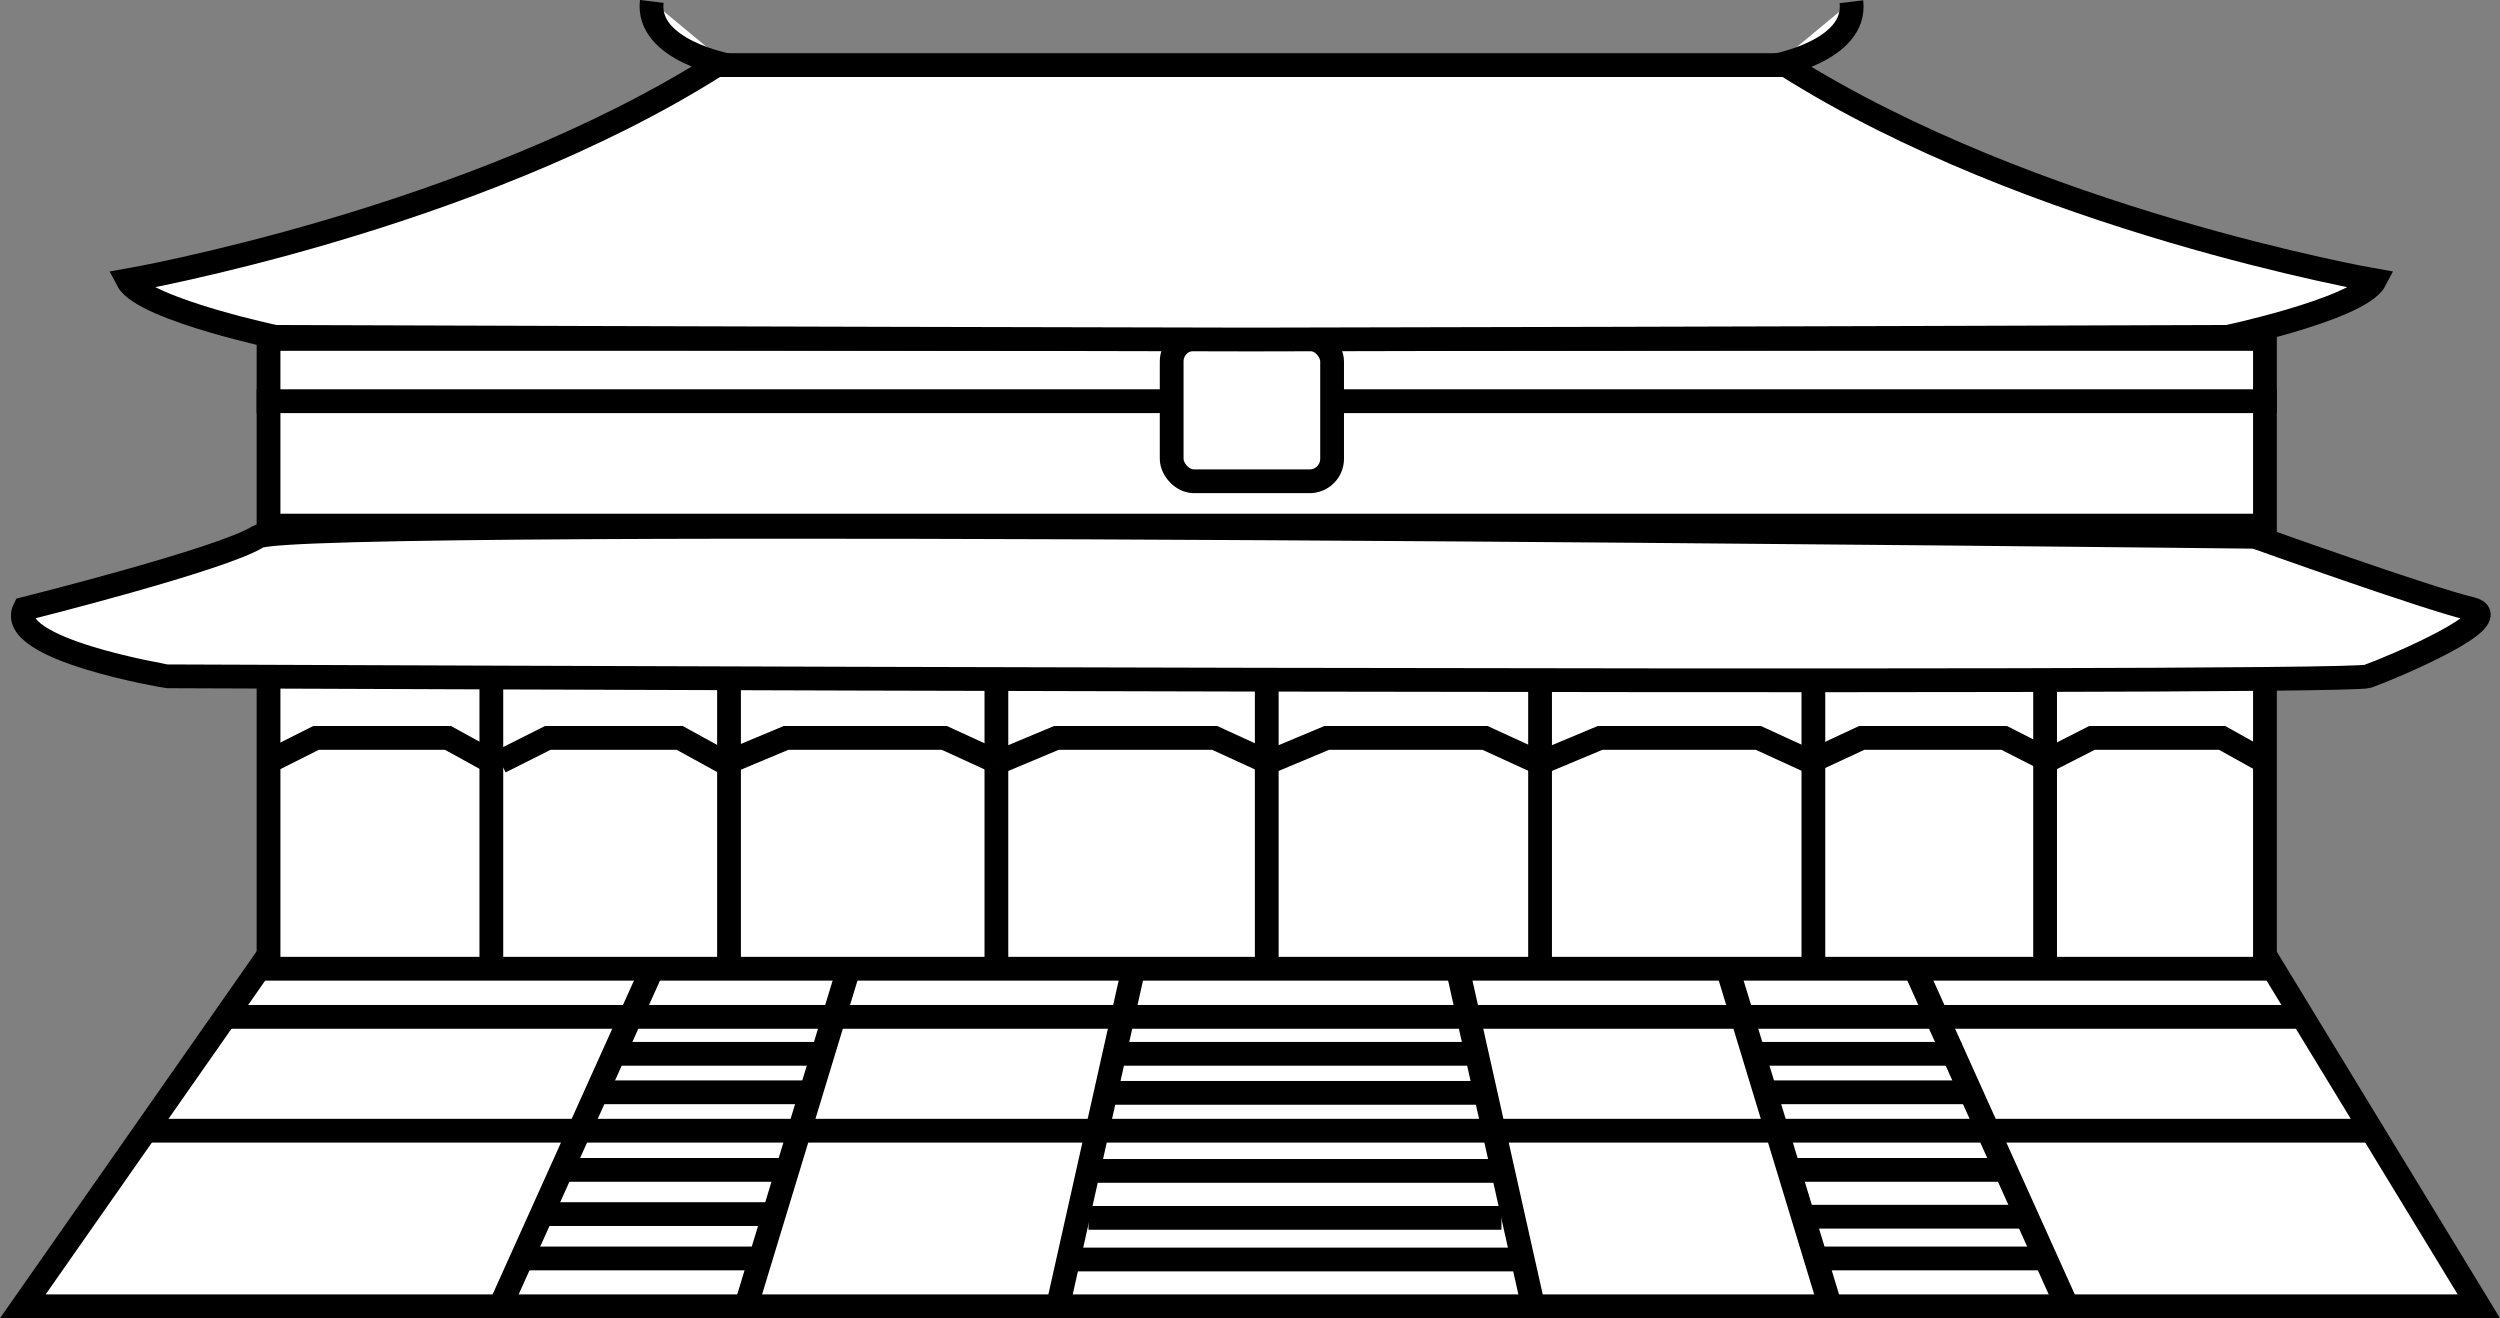 <svg xmlns="http://www.w3.org/2000/svg" viewBox="0 0 841.51 443.71"><rect x="0" y="0" width="841.51" height="443.71" fill="#808080" stroke="none"/><defs><style>.cls-1{fill:#fff;stroke:#000;stroke-miterlimit:10;stroke-width:8px;}</style></defs><g id="Layer_2" data-name="Layer 2"><g id="Layer_1-2" data-name="Layer 1"><polyline class="cls-1" points="90.39 321.48 7.68 439.71 834.39 439.71 762.39 321.48"/><rect class="cls-1" x="90.39" y="227.48" width="672" height="98.6"/><rect class="cls-1" x="90.39" y="135.03" width="672" height="41.89"/><rect class="cls-1" x="90.39" y="114.09" width="672" height="20.95"/><path class="cls-1" d="M245.39,22.06s-28-5-26-21.58"/><path class="cls-1" d="M597.19,22.15s28-5,26-21.57"/><rect class="cls-1" x="394.39" y="114.08" width="54" height="47.92" rx="7.56"/><path class="cls-1" d="M8.27,204.93s66.58-16.67,78.53-24.24,672.26,0,672.26,0,58.08,20.83,72.7,24.24c13,3-26.24,19.69-34.77,22.72s-740.72,0-740.72,0S1.44,218.56,8.27,204.93Z"/><path class="cls-1" d="M799.39,94.38c-2.63,5-16.36,10.06-28.7,13.68-11,3.23-20.87,5.33-20.87,5.33s-163.53.59-328.5.89h-.23c-165-.3-328.49-.89-328.49-.89s-9.9-2.1-20.88-5.33C59.38,104.44,45.65,99.41,43,94.38c0,0,115.63-20.19,198.22-72.47H601.17C683.76,74.19,799.39,94.38,799.39,94.38Z"/><line class="cls-1" x1="426.39" y1="229.12" x2="426.39" y2="327.48"/><line class="cls-1" x1="610.39" y1="229.12" x2="610.39" y2="327.48"/><line class="cls-1" x1="245.39" y1="227.72" x2="245.39" y2="326.08"/><line class="cls-1" x1="335.39" y1="229.12" x2="335.39" y2="327.48"/><line class="cls-1" x1="518.39" y1="227.72" x2="518.39" y2="326.08"/><line class="cls-1" x1="688.39" y1="227.72" x2="688.39" y2="326.08"/><line class="cls-1" x1="165.39" y1="229.12" x2="165.39" y2="327.48"/><polyline class="cls-1" points="90.39 256.42 106.39 248.38 150.78 248.38 165.39 256.42"/><polyline class="cls-1" points="168.39 256.42 184.39 248.38 228.78 248.38 243.39 256.42"/><polyline class="cls-1" points="245.39 256.42 264.59 248.38 317.86 248.38 335.39 256.42"/><polyline class="cls-1" points="336.39 256.42 355.59 248.38 408.86 248.38 426.39 256.42"/><polyline class="cls-1" points="427.39 256.42 446.59 248.38 499.86 248.38 517.39 256.42"/><polyline class="cls-1" points="519.39 256.42 538.59 248.38 591.86 248.38 609.39 256.42"/><polyline class="cls-1" points="609.39 256.42 626.67 248.38 674.61 248.38 690.39 256.42"/><polyline class="cls-1" points="688.39 256.42 704.17 248.38 747.97 248.38 762.39 256.42"/><line class="cls-1" x1="75.39" y1="342.28" x2="775.39" y2="342.28"/><line class="cls-1" x1="49.39" y1="380.6" x2="798.39" y2="380.6"/><line class="cls-1" x1="381.39" y1="326.73" x2="356.09" y2="439.71"/><line class="cls-1" x1="219.28" y1="326.73" x2="168.39" y2="439.71"/><line class="cls-1" x1="286.26" y1="324.11" x2="250.58" y2="441.48"/><line class="cls-1" x1="490.79" y1="326.71" x2="516.08" y2="439.69"/><line class="cls-1" x1="644.89" y1="326.71" x2="695.79" y2="439.69"/><line class="cls-1" x1="580.91" y1="324.09" x2="616.6" y2="441.46"/><line class="cls-1" x1="205.89" y1="354.72" x2="276.42" y2="354.72"/><line class="cls-1" x1="373.89" y1="354.72" x2="497.39" y2="354.72"/><line class="cls-1" x1="373.89" y1="367.86" x2="497.39" y2="367.86"/><line class="cls-1" x1="366.39" y1="394.13" x2="505.39" y2="394.13"/><line class="cls-1" x1="366.39" y1="409.94" x2="505.39" y2="409.94"/><line class="cls-1" x1="359.39" y1="423.95" x2="512.39" y2="423.95"/><line class="cls-1" x1="189.08" y1="393.79" x2="265.08" y2="393.79"/><line class="cls-1" x1="181.58" y1="408.67" x2="260.02" y2="408.67"/><line class="cls-1" x1="175.65" y1="423.6" x2="256.01" y2="423.6"/><line class="cls-1" x1="200.85" y1="367.67" x2="273.02" y2="367.67"/><line class="cls-1" x1="660.18" y1="354.72" x2="589.65" y2="354.72"/><line class="cls-1" x1="676.99" y1="393.79" x2="600.99" y2="393.79"/><line class="cls-1" x1="684.49" y1="409.55" x2="606.05" y2="409.55"/><line class="cls-1" x1="690.42" y1="423.6" x2="610.06" y2="423.6"/><line class="cls-1" x1="665.22" y1="367.67" x2="593.05" y2="367.67"/></g></g></svg>